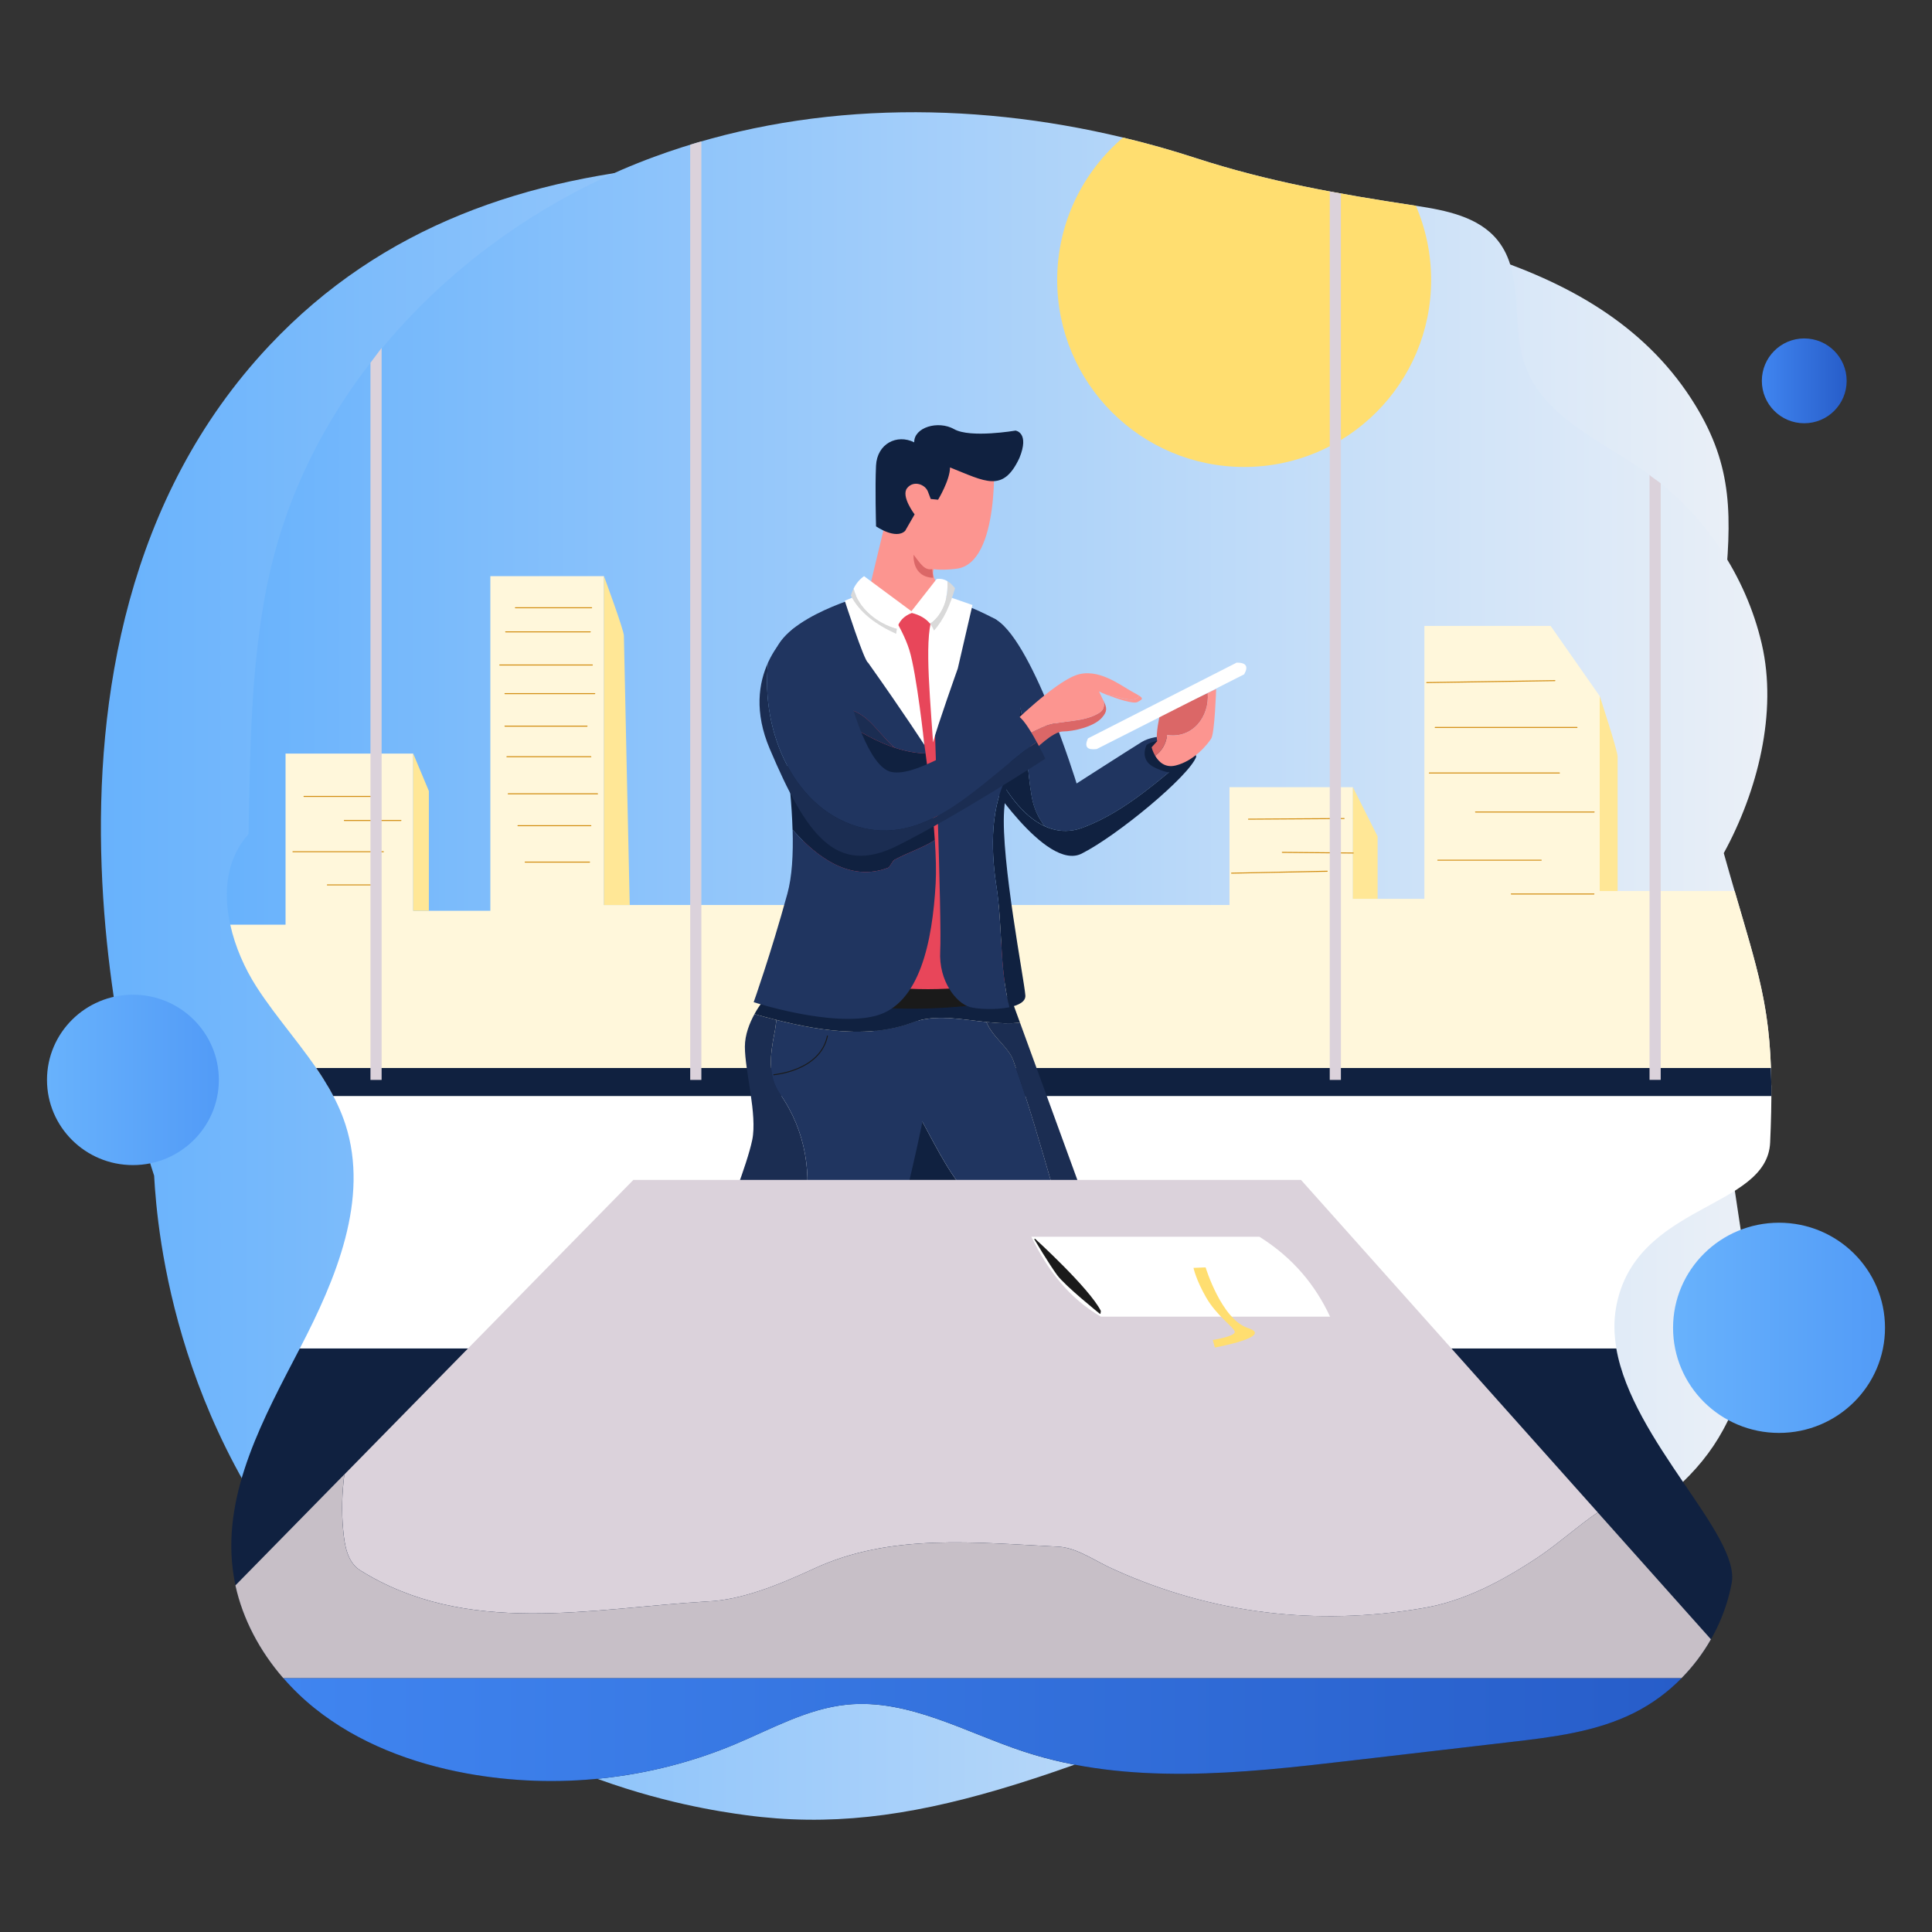 <?xml version="1.0" encoding="utf-8"?>
<!-- Generator: Adobe Illustrator 22.0.0, SVG Export Plug-In . SVG Version: 6.00 Build 0)  -->
<svg version="1.1" id="Layer_1" xmlns="http://www.w3.org/2000/svg" xmlns:xlink="http://www.w3.org/1999/xlink" x="0px" y="0px"
	 viewBox="0 0 4000 4000" style="enable-background:new 0 0 4000 4000;" xml:space="preserve">
<rect x="0" y="0" width="4000" height="4000" fill="#333333" stroke="none"/>
<style type="text/css">
	.st0{fill:#DB6767;}
	.st1{fill:url(#SVGID_1_);}
	.st2{fill:url(#SVGID_2_);}
	.st3{fill:url(#SVGID_3_);}
	.st4{fill:#FFFFFF;}
	.st5{fill:#FFDE70;}
	.st6{fill:#102140;}
	.st7{fill:#FFF7DB;}
	.st8{fill:#FFE796;}
	.st9{fill:none;stroke:#D18B0D;stroke-width:2;stroke-linecap:round;stroke-linejoin:round;stroke-miterlimit:10;}
	.st10{fill:#DBD2DB;}
	.st11{fill:url(#SVGID_4_);}
	.st12{fill:#203560;}
	.st13{fill:#1B2D52;}
	.st14{fill:none;stroke:#1A1A1A;stroke-width:2;stroke-linecap:round;stroke-linejoin:round;stroke-miterlimit:10;}
	.st15{fill:#C7BFC7;}
	.st16{fill:#1A1A1A;stroke:#1A1A1A;stroke-width:2;stroke-linecap:round;stroke-linejoin:round;stroke-miterlimit:10;}
	.st17{fill:#E8465A;}
	.st18{fill:#FC9590;}
	.st19{fill:#D9D9D9;}
	.st20{fill:url(#SVGID_5_);}
	.st21{fill:url(#SVGID_6_);}
</style>
<path class="st0" d="M1950.1,1954.7c0,0,32.7,82.2,99.8,90.6c-1.5-37.4-1.5-37.4-1.5-37.4S1969,1985.5,1950.1,1954.7z"/>
<g>
	<linearGradient id="SVGID_1_" gradientUnits="userSpaceOnUse" x1="3647.68" y1="788.487" x2="3823.306" y2="788.487">
		<stop  offset="0" style="stop-color:#4085F0"/>
		<stop  offset="1" style="stop-color:#275DC9"/>
	</linearGradient>
	<path class="st1" d="M3823.3,788.5c0,48.5-39.3,87.8-87.8,87.8c-48.5,0-87.8-39.3-87.8-87.8c0-48.5,39.3-87.8,87.8-87.8
		C3784,700.7,3823.3,740,3823.3,788.5z"/>
	<linearGradient id="SVGID_2_" gradientUnits="userSpaceOnUse" x1="208.885" y1="2050.781" x2="3623.847" y2="2050.781">
		<stop  offset="0" style="stop-color:#68B2FC"/>
		<stop  offset="1" style="stop-color:#EBF0F7"/>
	</linearGradient>
	<path class="st2" d="M319.1,2434.1c6.5,118.2,44.6,552.7,394.7,912.8c328.1,337.4,723.4,396.7,830.6,411.2
		c342.1,46.2,642-78.9,1241.8-328.9c454-189.3,682.9-287.6,781.3-468.7c125-230.4,7.8-362.4-24.7-962.2
		c-40.7-750.6,123.4-904.2-32.9-1159.5c-190.3-310.9-607.5-367.4-1052.6-427.6c-698.5-94.5-1431.1-193.7-1899.7,304.3
		C-34.9,1345.1,303.7,2388.9,319.1,2434.1z"/>
	<linearGradient id="SVGID_3_" gradientUnits="userSpaceOnUse" x1="469.663" y1="1239.632" x2="3667.31" y2="1239.632">
		<stop  offset="0" style="stop-color:#68B2FC"/>
		<stop  offset="1" style="stop-color:#EBF0F7"/>
	</linearGradient>
	<path class="st3" d="M3568.9,1766.3c69.9-127.8,111.6-291,78.7-432.9c-32.9-141.9-119.5-270.6-238.4-354.7
		c-93.3-65.8-213.6-114.7-251.7-222.4c-29.9-84.5-0.7-189.3-57-259c-39.4-48.8-107.1-61.9-169.1-71.3c-0.6-0.1-1.3-0.2-1.9-0.3
		c-158.3-24.1-301.7-49-454-98.5c-49.4-16.1-99.6-30.3-150.3-42.4c-320.7-77.1-662.5-73.6-971.1,40C996.7,456.3,690.9,745,579,1109
		c-59.8,194.6-60.6,414.5-64.4,618c-76.4,84.1-45,220.7,16.5,316.2c45.1,70.1,104.3,132.6,146.4,203.6h2989.8
		C3665.7,2063.7,3632.6,1993.6,3568.9,1766.3z"/>
	<path class="st4" d="M677.6,2246.9c15.3,25.8,28.4,52.8,37.7,81.6c49.6,153.8-19.4,318.8-94,462.2c-0.2,0.4-0.4,0.8-0.6,1.2h2725.9
		c-5-28.5-5.7-56.9-0.7-84.9c38.2-216,312.9-202.6,319-341.7c2-44.8,2.8-83.7,2.5-118.4H677.6z"/>
	<path class="st5" d="M2963,579.7c0,213.8-173.3,387.1-387.1,387.1c-213.8,0-387.1-173.3-387.1-387.1
		c0-118.1,52.9-223.9,136.4-294.9c50.7,12.1,100.9,26.3,150.3,42.4c152.3,49.5,295.6,74.4,454,98.5c0.6,0.1,1.3,0.2,1.9,0.3
		C2951.7,473.2,2963,525.1,2963,579.7z"/>
	<path class="st6" d="M620.7,2791.9c-74.4,143-158,294.8-139.1,454.8C495.1,3361,562,3465.1,651.8,3537
		c89.8,71.9,200.9,113.8,314.1,134.5c185.8,34.1,381.4,12.9,555.6-60.2c76.1-31.9,150.2-74,232.3-82.1
		c127.2-12.5,245.7,57.9,367.2,97.7c214.8,70.3,447.7,44.9,672.2,18.7c111.3-13,222.7-25.9,334-38.9c88-10.2,178-21.1,257.1-61
		c103.4-52.2,180-154.4,201-268.3c18.3-99.1-205.7-294.2-238.9-485.5H620.7z"/>
	<g>
		<g>
			<path class="st7" d="M3591.4,1844.7H3312v-403.6l-101.6-145.2h-261.3v565H2801v-231.1h-255.5v243.9H1250.4v-680.9h-235.2v692.8
				H855.5v-325.4H591.2v354.3H476.7c10,45.5,29.8,90.5,54.5,128.9c42.8,66.4,98.1,126,139.6,192.5h2996.4
				C3664.7,2083.1,3639.2,2009,3591.4,1844.7z"/>
		</g>
		<polygon class="st8" points="855.5,1560.2 887.9,1637.7 887.9,1885.6 855.5,1885.6 		"/>
		<path class="st8" d="M1250.4,1192.8c0,0,41.3,111.7,41.3,123.3s12.1,557.7,12.1,557.7h-53.4V1192.8z"/>
		<polygon class="st8" points="2801,1629.8 2852.2,1731.7 2852.2,1860.9 2801,1860.9 		"/>
		<path class="st8" d="M3312,1441.1c0,0,37.1,112.6,37.1,125.4c0,12.7,0,278.3,0,278.3H3312V1441.1z"/>
		<line class="st9" x1="629.4" y1="1648.9" x2="772.3" y2="1648.9"/>
		<line class="st9" x1="712.9" y1="1698.7" x2="830.1" y2="1698.7"/>
		<line class="st9" x1="606.5" y1="1763.4" x2="793.7" y2="1763.4"/>
		<line class="st9" x1="677.8" y1="1832.1" x2="778.8" y2="1832.1"/>
		<line class="st9" x1="1067.1" y1="1258.3" x2="1224.9" y2="1258.3"/>
		<line class="st9" x1="1046.9" y1="1308.2" x2="1222.1" y2="1308.2"/>
		<line class="st9" x1="1034.7" y1="1376.8" x2="1226.4" y2="1376.8"/>
		<line class="st9" x1="1045.5" y1="1436.1" x2="1231.4" y2="1436.1"/>
		<line class="st9" x1="1045.5" y1="1503.4" x2="1215.4" y2="1503.4"/>
		<line class="st9" x1="1049.5" y1="1566.7" x2="1223.3" y2="1566.7"/>
		<line class="st9" x1="1052.2" y1="1643.5" x2="1237.1" y2="1643.5"/>
		<line class="st9" x1="1072.4" y1="1709.5" x2="1223.3" y2="1709.5"/>
		<line class="st9" x1="1087.3" y1="1784.9" x2="1220.6" y2="1784.9"/>
		<line class="st9" x1="2584.9" y1="1696" x2="2782.8" y2="1694.7"/>
		<line class="st9" x1="2549.8" y1="1807.8" x2="2747.8" y2="1803.8"/>
		<line class="st9" x1="2654.9" y1="1764.7" x2="2801.7" y2="1766.1"/>
		<line class="st9" x1="2953.9" y1="1413.2" x2="3219.2" y2="1409.2"/>
		<line class="st9" x1="2971.4" y1="1506.1" x2="3265" y2="1506.1"/>
		<line class="st9" x1="2959.3" y1="1600.4" x2="3228.6" y2="1600.4"/>
		<line class="st9" x1="3054.9" y1="1681.2" x2="3300.5" y2="1681.2"/>
		<line class="st9" x1="2976.8" y1="1780.9" x2="3190.9" y2="1780.9"/>
		<line class="st9" x1="3129" y1="1850.9" x2="3300.1" y2="1850.9"/>
	</g>
	<path class="st6" d="M3666.5,2211.2H654.7c12.9,18.8,24.9,38,35.4,58h2977.3C3667.4,2248.5,3667.2,2229.3,3666.5,2211.2z"/>
	<polygon class="st10" points="767,751 790.1,720.4 790.1,2235.8 767,2235.8 	"/>
	<polygon class="st10" points="1429,299.6 1452.1,292.7 1452.1,2235.8 1429,2235.8 	"/>
	<polygon class="st10" points="2753.1,396.5 2776.2,400.9 2776.2,2235.8 2753.1,2235.8 	"/>
	<path class="st10" d="M3438.3,1000.7v1235h-23.1V983.1C3416.8,986,3430.4,994.3,3438.3,1000.7z"/>
	<linearGradient id="SVGID_4_" gradientUnits="userSpaceOnUse" x1="586.486" y1="3580.803" x2="3481.786" y2="3580.803">
		<stop  offset="0" style="stop-color:#4085F0"/>
		<stop  offset="1" style="stop-color:#275DC9"/>
	</linearGradient>
	<path class="st11" d="M586.5,3474.2h2895.3c-28.3,28.9-61.2,53.2-97.4,71.5c-79,39.9-169.1,50.8-257.1,61
		c-111.3,13-222.7,25.9-334,38.9c-224.5,26.2-457.4,51.5-672.2-18.7c-121.5-39.7-240-110.2-367.2-97.6
		c-82.1,8.1-156.3,50.2-232.3,82.1c-174.2,73-369.8,94.2-555.6,60.2c-113.2-20.8-224.3-62.6-314.1-134.5
		C628.3,3518.2,606.3,3497.1,586.5,3474.2z"/>
	<g>
		<path class="st6" d="M2111.8,2117.3l-17.9-49c0,0-177.9-95-176.5-100c1.4-5-108.1,82.6-108.1,82.6l3.1,83.4
			c26.3-2.6,52.2-8.1,77.1-17.4C1955.8,2091.7,2036.8,2125.6,2111.8,2117.3z"/>
		<path class="st6" d="M1872.5,2281.3c-17.3-23.7-34.5-44.2-56.8-58.8l1,28.2l8.6,231.5l150.6-11.8l5.9-0.5l17.5-1.4
			c-42-50.3-68.2-108.8-101.3-167.4C1892.3,2292.6,1881,2289.8,1872.5,2281.3z"/>
		<path class="st12" d="M2045.3,2122.6c-1.1-2.2-2.2-4.4-3.2-6.6c-53.3-5.6-106.5-16.6-152.6,0.9c-24.9,9.3-50.7,14.8-77.1,17.4
			l1.5,41.8l1.7,46.3c22.3,14.7,39.5,35.1,56.8,58.8c8.5,8.5,19.8,11.3,25.5,19.8c33.1,58.5,59.4,117.1,101.3,167.4l131.3-10.3
			l48-3.8c-24.8-85.2-49.2-171-79.4-255.4C2090.7,2170.7,2059.5,2150.9,2045.3,2122.6z"/>
		<path class="st13" d="M2111.8,2117.3c-10.6,1.2-21.2,1.5-32,1.3c-12.5-0.3-25.1-1.3-37.7-2.6c1.1,2.2,2.1,4.4,3.2,6.6
			c14.2,28.3,45.3,48.2,53.8,76.5c30.1,84.4,54.6,170.2,79.4,255.4l54.7-4.3L2111.8,2117.3z"/>
		<path class="st13" d="M1614.6,2264.3c-25.5-36.8-19.8-82.2-11.3-124.7c1.8-8,2.7-17.9,4.2-27.9c-15.4-3.9-30.6-7.9-45.5-12
			c-10,18.2-19.8,42.4-19.8,67.4c0,50.8,26.1,140.8,15.2,193.1c-10.9,52.3-54.4,159.7-54.4,159.7h161.4
			C1681.9,2434.1,1669.7,2343.2,1614.6,2264.3z"/>
		<path class="st12" d="M1902.1,2112.9c-4.3,1.1-8.5,2.4-12.6,4c-88.7,33.2-189.4,17.9-282-5.2c-1.5,10-2.4,19.9-4.2,27.9
			c-8.5,42.5-14.2,87.8,11.3,124.7c55.1,79,67.3,169.8,49.8,255.6h200.1c0,0,49.4-198.9,53.7-248.3c24-41.1,37.7-119.1,37.7-119.1
			L1902.1,2112.9z"/>
		<path class="st6" d="M1582.9,2068.3c0,0-10.5,12.4-20.9,31.3c104.2,28.8,224.1,56,327.5,17.2c4.2-1.6,8.4-2.9,12.6-4l-81.8-60.2
			L1582.9,2068.3z"/>
		<path class="st14" d="M1602,2225.1c0,0,96-7.5,111.1-80.2"/>
		<path class="st10" d="M710.6,3168.2c2.8,31.2,8.5,65.2,34,82.2c221,138.9,478.9,79.3,719.8,65.2c70.8-2.8,147.4-34,221-68
			c158.7-73.7,334.4-53.8,507.3-45.3c39.7,2.8,76.5,31.2,116.2,48.2c201.2,90.7,416.6,116.2,634.8,79.3
			c87.8-14.2,167.2-56.7,243.7-107.7c44.5-30.5,79.4-62.9,120.6-90.8l-614.4-688.4H1311.3L713,3052.7
			C708.1,3091.1,706.9,3129.8,710.6,3168.2z"/>
		<path class="st15" d="M3307.9,3131.3c-41.2,27.9-76,60.3-120.6,90.8c-76.5,51-155.9,93.5-243.7,107.7
			c-218.2,36.8-433.6,11.3-634.8-79.3c-39.7-17-76.5-45.3-116.2-48.2c-172.9-8.5-348.6-28.3-507.3,45.3c-73.7,34-150.2,65.2-221,68
			c-240.9,14.2-498.8,73.7-719.8-65.2c-25.5-17-31.2-51-34-82.2c-3.7-38.4-2.5-77.2,2.4-115.6l-225.5,229.8
			c15.5,70.8,51,136.6,98.9,191.8h2895.3c23.6-24,44-51,60.7-80.2L3307.9,3131.3z"/>
		<path class="st4" d="M2753.8,2726h-474.5c-65.2-37.8-110.4-95.8-144-165.5h472.1C2678.8,2605.3,2723.9,2662.2,2753.8,2726z"/>
		<path class="st16" d="M2142.5,2565.6c0,0,111.8,101.6,135.7,148.8c-0.7,4.7-0.7,4.7-0.7,4.7s-71.1-57-87.8-79.5
			C2173,2617.1,2142.5,2565.6,2142.5,2565.6z"/>
		<path class="st5" d="M2471,2625l25.1-1c0,0,32.7,107.8,87.8,125.6c55.2,17.8-68.6,40.3-68.6,40.3l-4.4-15.6c0,0,49-7.6,45.4-17.8
			c-3.6-10.2-37.4-32.7-58.8-69.7C2476.1,2649.8,2471,2625,2471,2625z"/>
		<path class="st16" d="M1623.9,2048c0,0,130.1,51.7,342.6,36.6c123.4-9.6,123.4-9.6,123.4-9.6l-28.8-45.2
			c0,0-409.8-32.2-411.9-26.4C1647.2,2009.3,1623.9,2048,1623.9,2048z"/>
		<path class="st17" d="M1649.3,2003.4c0,0,205.6,79.4,439.5,26.3c-30.3-85.9-93.2-773.5-93.2-773.5s-40.4-14.1-57.7-15.3
			c-17.3-1.3-110.5-42.4-176.5,25.4C1665.7,1326,1649.3,2003.4,1649.3,2003.4z"/>
		<path class="st6" d="M1645.8,1436.8c-12.2-5.1-24.7-9-37.5-11.9c10.5,75.5,29.7,192.1,32.6,293c52,58.7,120.2,108.1,197.5,78.8
			c5.7-2.8,8.5-14.2,14.2-17c27.4-14.6,58.2-24.5,82.8-40.3c-3.6-55.6-10.9-120-19.1-179.4
			C1813.9,1556.2,1735.6,1477.9,1645.8,1436.8z"/>
		<path class="st12" d="M1756.3,1468c42.7,10.7,62.8,51.6,95.9,80c20.5,6.8,41.8,11.2,64.2,12c-11.7-84.6-25.2-159-32-182.6
			c-14.6-50.3-30.9-118.3-62.9-130.9c-31.9-12.6-39.2-11.4-39.2-11.4s-186.8,51.9-180.2,136.8c1,13.5,3.3,31.6,6.3,53
			c12.8,2.9,25.3,6.9,37.5,11.9c23.8,10.9,46.8,24.4,69.7,38.4C1726.3,1466.5,1743.6,1464.3,1756.3,1468z"/>
		<path class="st13" d="M1756.3,1468c-12.7-3.6-30-1.4-40.8,7.3c44.5,27.3,88.4,56.7,136.7,72.7
			C1819.1,1519.5,1799,1478.6,1756.3,1468z"/>
		<path class="st12" d="M1838.5,1796.7c-77.4,29.3-145.5-20.2-197.5-78.8c1.5,50.6-1.1,97.2-10.9,132.7
			c-34.8,126.3-69.7,224.3-69.7,224.3s160.7,52.3,252.4,28.3c91.7-24,117.8-154.6,124.4-274.4c1.3-24.3,0.5-55.1-1.7-89.4
			c-24.6,15.8-55.4,25.7-82.8,40.3C1847,1782.5,1844.1,1793.8,1838.5,1796.7z"/>
		<path class="st4" d="M1788,1227.4l-39,16.4c0,0,40,124.6,48.2,128.1c76.1,107.3,116.6,170.4,116.6,170.4s-15.8-147.4-31.2-196.8
			c-15.4-49.3-59.6-114.4-74-118.1C1794.2,1223.7,1788,1227.4,1788,1227.4z"/>
		<path class="st12" d="M2246.5,1711.7c85.4-33.2,154.9-98.2,226.9-156.7c-16.4-38-82-35.7-109.2-19
			c-29.8,18.4-135.2,86.1-135.2,86.1s-94.3-307.9-172.8-342.5c-16.6-7.3-24.7,22.2-28.1,65.8c106.6,52.9,88.7,196.9,107.9,303.9
			c4.2,24.2,13.8,44.6,27.2,61.4C2188.3,1722.2,2216.3,1724.4,2246.5,1711.7z"/>
		<path class="st6" d="M2028.2,1345.4c-4.2,55-0.9,132.6,2.6,187.8c9.2,16,17.3,32.1,23.1,48.1c24.1,52,61.7,107.6,109.4,129.4
			c-13.4-16.8-23-37.3-27.2-61.4C2116.8,1542.4,2134.8,1398.3,2028.2,1345.4z"/>
		<path class="st6" d="M2246.5,1711.7c-87.8,36.8-155.9-51-192.7-130.4c-5.8-16-13.9-32.1-23.1-48.1c2.5,39.5,5.1,67.6,5.1,67.6
			s129.2,204.2,203.7,166.5c74.5-37.7,222.6-160.7,237.1-200.4c-0.6-4.4-1.7-8.4-3.3-12C2401.5,1613.4,2332,1678.4,2246.5,1711.7z"
			/>
		<path class="st6" d="M2374,1542.3c0,0-16.8,30.8,16.8,46.9c33.6,16.1,50,11.7,61.7,2.1c11.7-9.6,16.8-30.2-9.6-48
			C2416.5,1525.4,2383.2,1534.8,2374,1542.3z"/>
		<path class="st6" d="M2078.9,1678.2c1.4-21.8,5.2-48.9,9.7-78.5c-38,68-37.5,154.8-26.3,230.9c14,86.8,5.9,168,27.5,254.7
			c19.4-4,33.9-11.6,33.1-24.3C2120.8,2029.8,2072.1,1780.8,2078.9,1678.2z"/>
		<path class="st12" d="M2088.6,1599.7c1.7-10.7,3.4-21.8,5.3-33c35.7-110.1,19.1-202.3-30.4-283.1c-45.6-26-103.1-44.6-103.1-44.6
			s-33,35.2-30.2,117.2c4.2,119.1,19.9,549.5,16.4,612.7c-3.5,63.1,34,108.2,60.9,115.9c15.9,4.6,54.2,6.4,82.4,0.6
			c-21.6-86.6-13.5-167.9-27.5-254.7C2051.1,1754.5,2050.6,1667.8,2088.6,1599.7z"/>
		<path class="st4" d="M1965.9,1236.1l47.5,16.5L1983,1384c0,0-43.5,122.2-51.2,153c-9.1-130.9-19.4-239.8,5.9-274.8
			C1963.1,1227.3,1965.9,1236.1,1965.9,1236.1z"/>
		<path class="st0" d="M2416.6,1521.8c52.4,7.9,87.8-37.6,83.9-87l-99.5,47c0,0-8.7,38.4-5.1,52.6c-11.6,12.8-11.6,12.8-11.6,12.8
			s2,8.6,7.4,17.7C2404.4,1555.7,2413.5,1542,2416.6,1521.8z"/>
		<path class="st18" d="M2500.5,1434.8c3.9,49.4-31.5,94.9-83.9,87c-3,20.2-12.2,33.9-24.9,43c7.2,12.3,20.2,25.5,42.3,20.1
			c38.5-9.4,66.5-44.3,73.7-55.9c7.3-11.6,10.2-102.4,10.2-102.4L2500.5,1434.8z"/>
		<path class="st4" d="M2252.6,1528.7l307.8-156.8c19.8-0.2,24.7,8,15.5,24.2l-305.2,154.7C2251.6,1553.2,2244,1547,2252.6,1528.7z"
			/>
		<path class="st0" d="M2274.9,1476.5c-34,19.8-73.7,14.2-107.7,25.5c-14.2,5.7-31.2,14.2-48.2,22.7c-1,0.3-2,0.6-3,0.8l25.1,28.1
			c0,0,38.5-39.2,59.5-39.2c21.1,0,63.9-9.4,80.6-28.3c12-13.5,10.5-20.7,3.9-34.6C2286.6,1461.6,2285.9,1469.9,2274.9,1476.5z"/>
		<path class="st18" d="M2358.7,1440.5c-2.9-1.9-7.1-4.3-12.9-7.4c-24.7-13.1-72.6-52.3-119.1-34.8
			c-46.5,17.4-132.8,102.4-132.8,102.4l22.1,24.9c1-0.3,2-0.5,3-0.8c17-8.5,34-17,48.2-22.7c34-11.3,73.7-5.7,107.7-25.5
			c11-6.6,11.7-14.9,10.2-24.9c-2.6-5.5-6-11.9-9.7-20.3c1.8,1.2,8.7,4.3,17.8,7.8C2316.9,1440.7,2347.7,1458.2,2358.7,1440.5z"/>
		<path class="st18" d="M2358.7,1440.5c-11,17.8-41.8,0.2-65.5-1.4c21.1,8.2,53.9,18.9,62,14.3
			C2364.1,1448.4,2368.3,1446.8,2358.7,1440.5z"/>
		<path class="st12" d="M1787.5,1714.5c133.2,31.2,238-87.8,342.9-167.2c5.6-3.7,10.8-7.4,16.1-10.9c-13.6-25.1-31.8-54.6-41.7-54.6
			c-125.6,69.7-211,125.6-258.7,116.6c-48.9-9.2-84.7-146.6-84.7-146.6l-115.6-152.5c0,0-33.9,24.9-55.6,72.3
			C1574.3,1516.3,1645.7,1681,1787.5,1714.5z"/>
		<path class="st13" d="M2130.4,1547.3c-104.9,79.3-209.7,198.4-342.9,167.2c-141.7-33.5-213.2-198.2-197.2-342.9
			c-19.4,42.3-29.1,102.5,3.5,179.1c75.8,178.1,136.7,264,264.5,200.1c127.8-63.9,305.9-180,305.9-180s-7.6-16-17.6-34.4
			C2141.2,1539.9,2135.9,1543.6,2130.4,1547.3z"/>
		<path class="st18" d="M1892.1,1147.8c0,0-4.9,41,88.2,29.7c91.9-11.2,77.3-238.8,77.3-238.8c-240-92-219.7,122.7-219.7,122.7
			L1804,1202v19.8l75,44.5h20.3l40.7-58.6c0,0-11.4-15-7-28.5"/>
		<path class="st0" d="M1891.5,1148.6c0,0-4.2,45.9,40.7,47.7c-2.2-17.9-2.2-17.9-2.2-17.9C1914,1180.9,1906.7,1168.3,1891.5,1148.6
			z"/>
		<path class="st19" d="M1767.3,1218.5c-2.3,4.5-4.2,9.4-5.8,14.6c18.3,35.5,52.1,60.1,93.9,79.2c0.3-3.8,0.9-7.3,1.8-10.7
			C1815.5,1290.4,1777.6,1258.7,1767.3,1218.5z"/>
		<path class="st19" d="M1977.3,1218c-4.7-6.1-9.9-11.4-15.9-14.9c2.3,33.5-9,69.4-36.1,87.9c3.4,4.2,6.2,9,8.4,14.5
			C1953.9,1283.4,1967.2,1252.7,1977.3,1218z"/>
		<path class="st4" d="M1961.4,1203.1c-6.3-3.7-13.4-5.5-22.1-4.4l-52.3,66.8l-98-72.6c-9.3,6.4-16.5,15.1-21.7,25.7
			c10.3,40.1,48.3,71.8,89.8,83.1c3.9-14.9,13.5-26.1,30.7-32.6c15.6,3.9,28.5,10.8,37.6,21.9
			C1952.3,1272.5,1963.7,1236.6,1961.4,1203.1z"/>
		<path class="st6" d="M1813.7,1089.7c0,0,40.7,28.3,60.3,9.4c19.6-34.1,19.6-34.1,19.6-34.1s-28.8-37.7-15.5-54.4s37.3-8,43.1,7.3
			c5.8,15.2,5.8,15.2,5.8,15.2l15.2,1.5c0,0,24.7-40.7,24.7-66.8c73.3,29,109.5,53.2,143.6-19.4c21.8-53-7.9-56.9-7.9-56.9
			s-93.6,16-127-2.9c-33.4-18.9-83.5-3.7-82.8,27.2c-35.6-17.8-76.9,2.6-79.1,48.3c-2.2,45.7,0,122,0,122"/>
	</g>
	<linearGradient id="SVGID_5_" gradientUnits="userSpaceOnUse" x1="3463.952" y1="2749.113" x2="3902.716" y2="2749.113">
		<stop  offset="0" style="stop-color:#68B2FC"/>
		<stop  offset="1" style="stop-color:#529BF7"/>
	</linearGradient>
	<ellipse class="st20" cx="3683.3" cy="2749.1" rx="219.4" ry="217.6"/>
	<linearGradient id="SVGID_6_" gradientUnits="userSpaceOnUse" x1="97.284" y1="2235.75" x2="453.039" y2="2235.75">
		<stop  offset="0" style="stop-color:#68B2FC"/>
		<stop  offset="1" style="stop-color:#529BF7"/>
	</linearGradient>
	<ellipse class="st21" cx="275.2" cy="2235.8" rx="177.9" ry="176.4"/>
</g>
</svg>
